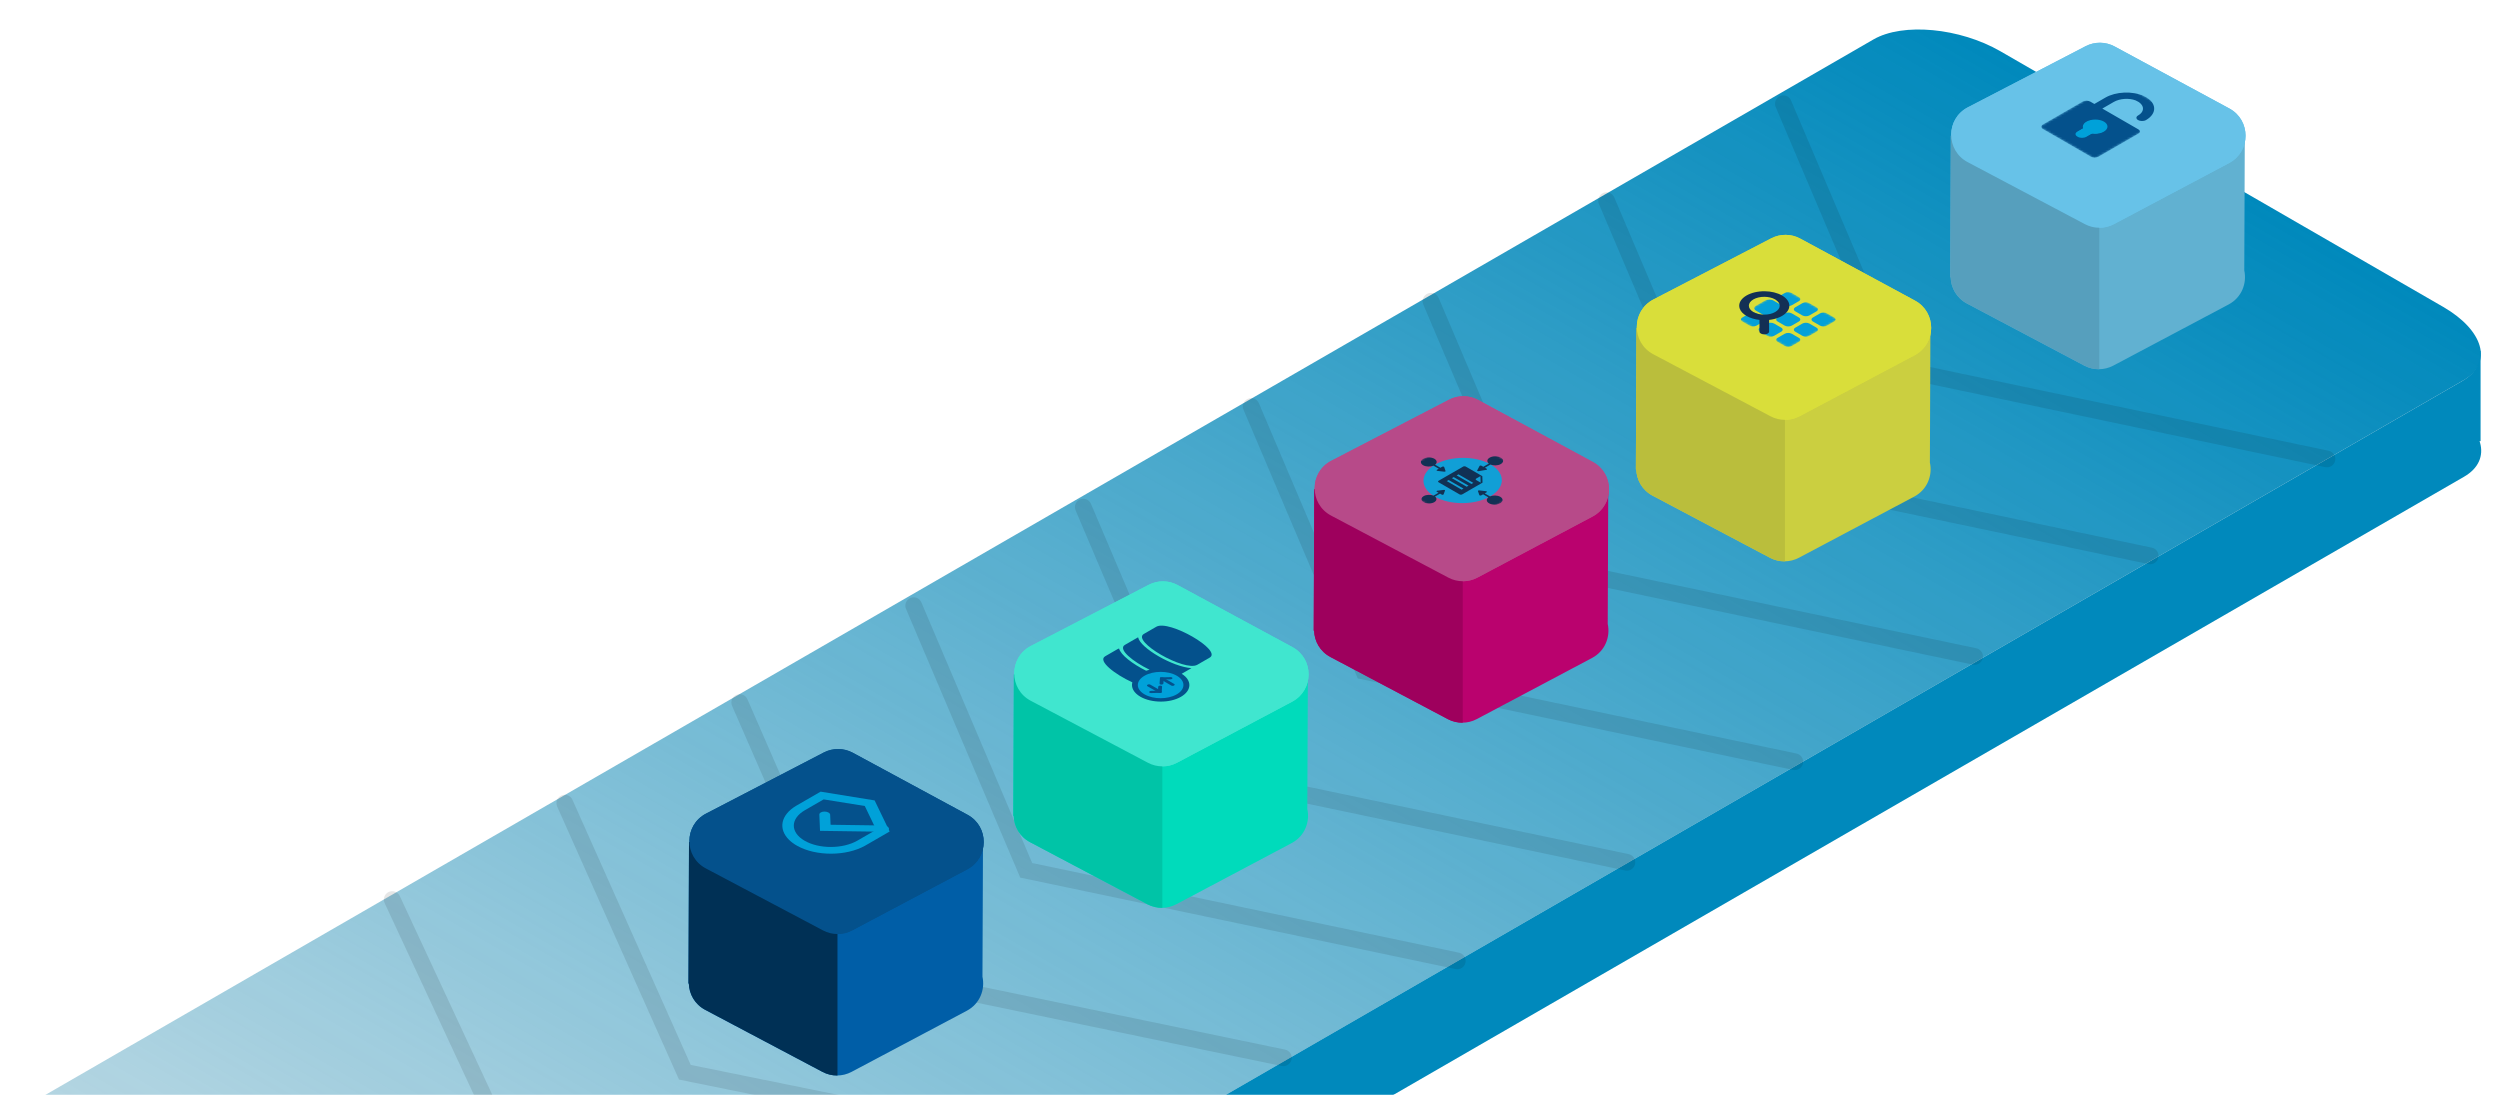 <svg width="1162" height="509" viewBox="0 0 1162 509" fill="none" xmlns="http://www.w3.org/2000/svg">
<mask id="mask0_1647_2835" style="mask-type:alpha" maskUnits="userSpaceOnUse" x="0" y="0" width="1162" height="509">
<path d="M0 0H1162V509H0V0Z" fill="#D9D9D9"/>
</mask>
<g mask="url(#mask0_1647_2835)">
<g filter="url(#filter0_d_1647_2835)">
<path d="M870.969 58.223C884.623 50.34 911.043 52.812 929.98 63.746L1135.71 182.525C1154.65 193.458 1158.93 208.712 1145.28 216.595L37.033 856.441C23.379 864.324 -3.041 861.851 -21.978 850.918L-227.71 732.138C-246.648 721.205 -250.93 705.951 -237.276 698.068L870.969 58.223Z" fill="#0089BC"/>
</g>
<path d="M1105.46 163.066H1152.97V205.035H1105.46V163.066Z" fill="#0089BC"/>
<path d="M870.29 18.625C883.936 10.747 910.35 13.223 929.287 24.156L1135.02 142.936C1153.96 153.869 1158.25 169.119 1144.6 176.998L37.018 816.46C23.372 824.338 -3.041 821.862 -21.978 810.929L-227.71 692.149C-246.648 681.216 -250.937 665.966 -237.291 658.087L870.29 18.625Z" fill="#EEEEEE"/>
<path d="M870.817 18.321C884.469 10.439 910.888 12.912 929.825 23.846L1135.56 142.625C1154.49 153.558 1158.78 168.811 1145.13 176.693L37.029 816.453C23.377 824.336 -3.042 821.862 -21.979 810.929L-227.711 692.149C-246.648 681.216 -250.932 665.963 -237.28 658.081L870.817 18.321Z" fill="url(#paint0_linear_1647_2835)"/>
<path fill-rule="evenodd" clip-rule="evenodd" d="M180.662 414.595C182.607 413.69 184.916 414.533 185.821 416.477L243.819 541.086L435.731 579.415C437.834 579.835 439.198 581.88 438.778 583.983C438.358 586.086 436.313 587.451 434.21 587.031L238.439 547.931L178.781 419.754C177.876 417.81 178.718 415.5 180.662 414.595Z" fill="black" fill-opacity="0.1"/>
<path fill-rule="evenodd" clip-rule="evenodd" d="M260.943 369.759C262.901 368.886 265.197 369.765 266.071 371.723L321.056 494.971L515.968 534.607C518.07 535.035 519.427 537.085 518.999 539.186C518.572 541.288 516.522 542.645 514.421 542.218L315.592 501.785L258.978 374.887C258.105 372.929 258.984 370.633 260.943 369.759Z" fill="black" fill-opacity="0.1"/>
<path fill-rule="evenodd" clip-rule="evenodd" d="M342.283 322.995C344.248 322.137 346.537 323.034 347.395 325L400.682 447.067L597.295 487.858C599.394 488.294 600.744 490.349 600.308 492.449C599.872 494.549 597.817 495.898 595.717 495.463L395.172 453.856L340.277 328.107C339.419 326.142 340.317 323.853 342.283 322.995Z" fill="black" fill-opacity="0.1"/>
<path fill-rule="evenodd" clip-rule="evenodd" d="M423.162 277.937C425.135 277.097 427.415 278.017 428.254 279.991L479.766 401.141L678.149 442.817C680.248 443.258 681.592 445.317 681.151 447.415C680.71 449.514 678.651 450.858 676.552 450.417L474.205 407.908L421.107 283.029C420.268 281.056 421.188 278.776 423.162 277.937Z" fill="black" fill-opacity="0.1"/>
<path fill-rule="evenodd" clip-rule="evenodd" d="M501.988 232.117C503.961 231.278 506.241 232.197 507.081 234.171L558.592 355.321L756.975 396.997C759.074 397.438 760.418 399.497 759.977 401.596C759.536 403.694 757.477 405.038 755.378 404.597L553.031 362.089L499.934 237.21C499.095 235.236 500.014 232.956 501.988 232.117Z" fill="black" fill-opacity="0.1"/>
<path fill-rule="evenodd" clip-rule="evenodd" d="M580.036 185.365C582.01 184.526 584.29 185.446 585.129 187.419L636.641 308.57L835.023 350.245C837.122 350.686 838.466 352.745 838.025 354.844C837.584 356.943 835.526 358.287 833.427 357.846L631.079 315.337L577.982 190.458C577.143 188.484 578.062 186.204 580.036 185.365Z" fill="black" fill-opacity="0.1"/>
<path fill-rule="evenodd" clip-rule="evenodd" d="M663.6 136.439C665.573 135.599 667.853 136.519 668.692 138.493L720.204 259.643L918.587 301.319C920.686 301.76 922.03 303.819 921.589 305.917C921.148 308.016 919.089 309.36 916.99 308.919L714.643 266.41L661.545 141.531C660.706 139.558 661.626 137.278 663.6 136.439Z" fill="black" fill-opacity="0.1"/>
<path fill-rule="evenodd" clip-rule="evenodd" d="M745.221 89.687C747.195 88.848 749.475 89.767 750.314 91.741L801.826 212.891L1000.21 254.567C1002.31 255.008 1003.65 257.067 1003.21 259.166C1002.77 261.264 1000.71 262.608 998.612 262.167L796.264 219.659L743.167 94.78C742.328 92.806 743.248 90.526 745.221 89.687Z" fill="black" fill-opacity="0.1"/>
<path fill-rule="evenodd" clip-rule="evenodd" d="M827.386 44.643C829.36 43.804 831.64 44.724 832.479 46.697L883.991 167.848L1082.37 209.524C1084.47 209.965 1085.82 212.023 1085.38 214.122C1084.93 216.221 1082.88 217.565 1080.78 217.124L878.429 174.615L825.332 49.736C824.493 47.763 825.413 45.483 827.386 44.643Z" fill="black" fill-opacity="0.1"/>
<g filter="url(#filter1_d_1647_2835)">
<path fill-rule="evenodd" clip-rule="evenodd" d="M906.74 59.101L1043.38 59.646L1043.14 121.702C1044.43 127.633 1041.99 134.269 1035.83 137.536L982.268 165.939C978.058 168.171 973.015 168.174 968.803 165.945L914.306 137.112C909.353 134.492 906.806 129.706 906.656 124.855L906.478 124.854L906.74 59.101Z" fill="#61B1D1"/>
<path d="M1036.09 71.783C1046.24 66.402 1046.29 51.884 1036.19 46.422L982.859 17.594C978.667 15.328 973.624 15.285 969.394 17.48L914.669 45.878C904.371 51.222 904.312 65.933 914.568 71.359L969.065 100.192C973.277 102.42 978.32 102.418 982.53 100.185L1036.09 71.783Z" fill="#67C2E8"/>
<path fill-rule="evenodd" clip-rule="evenodd" d="M975.747 59.376L906.741 59.102L906.479 124.855L906.657 124.855C906.806 129.706 909.354 134.492 914.307 137.113L968.804 165.946C970.973 167.094 973.364 167.65 975.747 167.614L975.747 59.376Z" fill="#569FBD"/>
<path d="M1036.09 71.783C1046.24 66.402 1046.3 51.884 1036.19 46.422L982.86 17.594C978.668 15.328 973.625 15.286 969.395 17.481L914.67 45.878C904.372 51.222 904.313 65.933 914.569 71.359L969.066 100.192C973.278 102.421 978.321 102.418 982.531 100.186L1036.09 71.783Z" fill="#67C2E8"/>
</g>
<mask id="mask1_1647_2835" style="mask-type:luminance" maskUnits="userSpaceOnUse" x="947" y="37" width="64" height="37">
<path fill-rule="evenodd" clip-rule="evenodd" d="M984.509 37.676L1010.39 52.616L973.591 73.86L947.714 58.919L984.509 37.676Z" fill="white"/>
</mask>
<g mask="url(#mask1_1647_2835)">
<path fill-rule="evenodd" clip-rule="evenodd" d="M972.244 61.837L969.855 63.216C968.754 63.851 967.278 63.85 966.169 63.21C965.058 62.568 965.057 61.717 966.158 61.082L968.547 59.703C968.171 58.637 968.536 57.574 969.822 56.832C972.211 55.453 976.083 55.779 977.936 57.483C978.859 58.442 978.867 59.72 977.953 60.675C976.665 61.843 974.271 62.158 972.244 61.837M993.793 60.063L977.157 50.458L982.485 47.382C985.241 45.79 989.479 45.478 992.616 46.653C996.681 48.364 997.251 51.663 993.76 53.679C992.657 54.315 992.846 55.273 993.771 55.807C994.695 56.34 996.354 56.45 997.456 55.813C1002.79 52.737 1002.57 47.523 996.477 44.639C991.118 42.182 983.382 42.595 978.605 45.353L973.46 48.324L971.611 47.257C970.687 46.723 969.028 46.614 967.925 47.25L949.551 57.859C948.632 58.389 948.638 59.453 949.562 59.987L971.743 72.793C972.852 73.433 974.51 73.33 975.429 72.799L993.804 62.191C994.906 61.554 994.902 60.703 993.793 60.063" fill="#04518C"/>
</g>
<path fill-rule="evenodd" clip-rule="evenodd" d="M977.845 61.197C975.591 62.498 971.962 62.514 969.744 61.233C967.523 59.95 967.551 57.857 969.805 56.555C972.057 55.255 975.683 55.239 977.904 56.521C980.123 57.802 980.096 59.897 977.845 61.197" fill="#00A1D9"/>
<path fill-rule="evenodd" clip-rule="evenodd" d="M965.785 63.614L965.495 63.447C964.43 62.832 964.444 61.819 965.521 61.197L969.042 59.164C970.12 58.542 971.873 58.535 972.939 59.15L973.228 59.317C974.292 59.931 974.279 60.943 973.201 61.565L969.68 63.598C968.603 64.22 966.848 64.228 965.785 63.614" fill="#00A1D9"/>
<g filter="url(#filter2_d_1647_2835)">
<path fill-rule="evenodd" clip-rule="evenodd" d="M471.247 309.449L607.89 309.993L607.643 372.049C608.937 377.981 606.496 384.617 600.335 387.884L546.775 416.286C542.565 418.519 537.522 418.521 533.31 416.293L478.813 387.46C473.86 384.839 471.312 380.053 471.163 375.202L470.985 375.202L471.247 309.449Z" fill="#00DBBB"/>
<path d="M600.597 322.13C610.744 316.749 610.802 302.231 600.698 296.77L547.366 267.941C543.174 265.675 538.131 265.633 533.901 267.828L479.176 296.225C468.878 301.57 468.819 316.281 479.075 321.706L533.572 350.539C537.784 352.768 542.827 352.765 547.037 350.533L600.597 322.13Z" fill="#40E6CF"/>
<path fill-rule="evenodd" clip-rule="evenodd" d="M540.254 309.724L471.248 309.449L470.986 375.202L471.163 375.203C471.313 380.054 473.86 384.84 478.813 387.46L533.31 416.293C535.48 417.441 537.871 417.997 540.254 417.961V309.724Z" fill="#00C4A7"/>
<path d="M600.598 322.131C610.745 316.75 610.803 302.232 600.699 296.77L547.367 267.942C543.174 265.676 538.132 265.633 533.902 267.828L479.177 296.226C468.879 301.57 468.82 316.281 479.076 321.707L533.573 350.539C537.785 352.768 542.828 352.766 547.038 350.533L600.598 322.131Z" fill="#40E6CF"/>
</g>
<g filter="url(#filter3_d_1647_2835)">
<path fill-rule="evenodd" clip-rule="evenodd" d="M610.876 223.397L747.519 223.941L747.272 285.997C748.566 291.929 746.125 298.565 739.963 301.832L686.404 330.235C682.194 332.467 677.151 332.47 672.939 330.241L618.442 301.408C613.489 298.788 610.941 294.002 610.792 289.151L610.614 289.15L610.876 223.397Z" fill="#BA026E"/>
<path d="M740.225 236.079C750.373 230.698 750.431 216.18 740.326 210.718L686.995 181.89C682.802 179.624 677.76 179.581 673.53 181.776L618.805 210.174C608.507 215.518 608.448 230.229 618.704 235.655L673.2 264.488C677.413 266.716 682.456 266.714 686.666 264.481L740.225 236.079Z" fill="#B74A89"/>
<path fill-rule="evenodd" clip-rule="evenodd" d="M679.885 223.673L610.877 223.398L610.615 289.151L610.792 289.151C610.942 294.002 613.489 298.788 618.442 301.409L672.939 330.242C675.11 331.39 677.501 331.946 679.885 331.91V223.673Z" fill="#9E005D"/>
<path d="M740.227 236.079C750.375 230.698 750.433 216.18 740.328 210.719L686.997 181.89C682.804 179.624 677.762 179.582 673.532 181.777L618.807 210.174C608.509 215.518 608.45 230.229 618.705 235.655L673.202 264.488C677.415 266.717 682.457 266.714 686.668 264.482L740.227 236.079Z" fill="#B74A89"/>
</g>
<path fill-rule="evenodd" clip-rule="evenodd" d="M513.687 305.032L519.473 301.691C519.695 301.563 519.918 301.486 520.141 301.409C520.858 304.392 526.477 308.665 532.718 311.754C533.208 311.574 533.742 311.42 534.321 311.292C526.609 307.559 519.384 301.743 522.856 299.738L528.642 296.397C528.731 296.346 528.82 296.295 528.998 296.243C529.985 301.233 545.099 309.959 553.787 310.555L553.475 310.735L549.247 313.176C554.107 316.188 554.025 320.92 548.906 323.875C543.743 326.856 535.279 326.852 530.062 323.841C526.897 322.013 525.646 319.492 526.311 317.152C518.198 313.444 510.037 307.139 513.687 305.032Z" fill="#04518C"/>
<path fill-rule="evenodd" clip-rule="evenodd" d="M536.296 322.143L532.997 320.238L536.202 318.388L532.992 316.535L536.241 314.659L539.451 316.512L542.656 314.662L545.955 316.567L542.75 318.417L545.916 320.245L542.667 322.121L539.501 320.293L536.296 322.143Z" fill="black"/>
<path fill-rule="evenodd" clip-rule="evenodd" d="M546.939 322.739C542.8 325.129 536.117 325.126 531.971 322.732C527.825 320.338 527.819 316.48 531.959 314.09C536.098 311.7 542.825 311.678 546.971 314.072C551.117 316.466 551.078 320.349 546.939 322.739Z" fill="#00A1D9"/>
<path fill-rule="evenodd" clip-rule="evenodd" d="M556.504 308.986C550.628 312.378 525.795 298.041 531.67 294.649L537.457 291.308C543.332 287.916 568.166 302.253 562.29 305.646L556.504 308.986Z" fill="#04518C"/>
<path fill-rule="evenodd" clip-rule="evenodd" d="M539.417 314.994C539.781 314.784 540.348 314.771 540.683 314.965L545.749 317.889C546.084 318.083 546.062 318.41 545.698 318.62C545.335 318.83 544.768 318.843 544.433 318.649L539.367 315.725C539.031 315.531 539.054 315.204 539.417 314.994" fill="#04518C"/>
<path fill-rule="evenodd" clip-rule="evenodd" d="M539.162 314.844L544.102 314.731C544.596 314.719 544.981 314.941 544.961 315.227C544.942 315.512 544.525 315.753 544.031 315.764L540.88 315.837L540.755 317.656C540.735 317.941 540.318 318.181 539.824 318.193C539.33 318.204 538.945 317.982 538.965 317.697L539.162 314.844Z" fill="#04518C"/>
<path fill-rule="evenodd" clip-rule="evenodd" d="M538.417 321.903L533.352 318.978C533.016 318.784 533.039 318.457 533.402 318.247C533.766 318.037 534.333 318.024 534.668 318.218L539.734 321.143C540.069 321.336 540.047 321.664 539.683 321.873C539.32 322.083 538.753 322.096 538.417 321.903Z" fill="#04518C"/>
<path fill-rule="evenodd" clip-rule="evenodd" d="M539.939 322.023L534.999 322.137C534.504 322.148 534.12 321.926 534.139 321.641C534.159 321.355 534.576 321.115 535.07 321.103L538.22 321.031L538.346 319.212C538.366 318.927 538.782 318.686 539.277 318.675C539.771 318.663 540.156 318.885 540.136 319.171L539.939 322.023Z" fill="#04518C"/>
<g filter="url(#filter4_d_1647_2835)">
<path fill-rule="evenodd" clip-rule="evenodd" d="M320.251 387.382L456.894 387.927L456.647 449.983C457.941 455.914 455.5 462.55 449.338 465.817L395.779 494.22C391.569 496.452 386.526 496.455 382.314 494.226L327.817 465.393C322.864 462.773 320.316 457.987 320.167 453.136L319.989 453.135L320.251 387.382Z" fill="#005EA7"/>
<path d="M449.6 400.064C459.748 394.683 459.806 380.165 449.701 374.703L396.37 345.875C392.177 343.609 387.135 343.566 382.905 345.761L328.18 374.159C317.882 379.503 317.823 394.214 328.079 399.64L382.575 428.473C386.788 430.701 391.831 430.699 396.041 428.466L449.6 400.064Z" fill="#04518C"/>
<path fill-rule="evenodd" clip-rule="evenodd" d="M389.259 387.657L320.252 387.382L319.99 453.135L320.168 453.136C320.318 457.987 322.865 462.773 327.818 465.394L382.315 494.226C384.485 495.374 386.875 495.93 389.259 495.894V387.657Z" fill="#003055"/>
<path d="M449.601 400.064C459.749 394.683 459.807 380.165 449.702 374.703L396.371 345.875C392.178 343.609 387.136 343.566 382.906 345.761L328.181 374.159C317.883 379.503 317.824 394.214 328.079 399.64L382.576 428.473C386.789 430.701 391.831 430.699 396.042 428.466L449.601 400.064Z" fill="#04518C"/>
</g>
<path fill-rule="evenodd" clip-rule="evenodd" d="M406.53 372.032L381.42 367.964L370.057 374.524C362.734 378.891 361.717 385.39 366.734 390.341C367.755 391.349 369.026 392.293 370.545 393.142C379.31 398.034 393.255 398.011 402.067 393.09L413.503 386.487L406.53 372.032Z" fill="#00A1D9"/>
<path fill-rule="evenodd" clip-rule="evenodd" d="M401.954 374.626L382.827 371.556L374.128 376.579C367.293 380.525 367.231 386.868 373.991 390.771C380.751 394.673 391.737 394.638 398.572 390.692L407.272 385.669L401.954 374.626Z" fill="#04518C"/>
<path fill-rule="evenodd" clip-rule="evenodd" d="M381.152 386.178L380.83 378.631C380.795 377.828 381.894 377.193 383.283 377.214C384.674 377.233 385.827 377.899 385.861 378.702L386.06 383.345L410.599 383.695C411.989 383.714 413.143 384.381 413.177 385.183C413.212 385.985 412.113 386.62 410.723 386.6L381.152 386.178Z" fill="#00A1D9"/>
<path fill-rule="evenodd" clip-rule="evenodd" d="M692.646 230.724C685.489 234.856 673.955 234.896 666.884 230.814C659.813 226.731 659.883 220.072 667.04 215.94C674.196 211.808 685.73 211.768 692.801 215.85C699.872 219.933 699.803 226.592 692.646 230.724" fill="#119FD6"/>
<mask id="mask2_1647_2835" style="mask-type:luminance" maskUnits="userSpaceOnUse" x="644" y="202" width="72" height="42">
<path fill-rule="evenodd" clip-rule="evenodd" d="M680.035 202.556L715.828 223.221L679.925 243.95L644.132 223.285L680.035 202.556Z" fill="white"/>
</mask>
<g mask="url(#mask2_1647_2835)">
<path fill-rule="evenodd" clip-rule="evenodd" d="M661.711 233.435C660.362 232.656 660.375 231.38 661.741 230.591C662.985 229.874 664.923 229.805 666.28 230.385L668.631 229.028L667.828 228.565C667.697 228.489 667.661 228.379 667.704 228.274C667.759 228.138 667.991 228.082 668.09 228.07L671.03 227.711C671.089 227.704 671.348 227.667 671.525 227.769C671.69 227.864 671.638 228.021 671.626 228.055L671.003 229.752C670.964 229.858 670.829 229.943 670.65 229.975C670.471 230.006 670.277 229.979 670.146 229.903L669.344 229.44L666.993 230.797C667.998 231.58 667.88 232.7 666.637 233.418C665.271 234.206 663.061 234.214 661.711 233.435V233.435ZM697.306 233.915C695.865 234.747 693.534 234.755 692.111 233.933C690.815 233.185 690.714 232.005 691.792 231.171L689.342 229.756L688.485 230.251C688.345 230.332 688.143 230.355 687.952 230.33C687.705 230.299 687.604 230.158 687.584 230.098L686.965 228.312C686.953 228.276 686.889 228.118 687.078 228.009C687.254 227.908 687.539 227.937 687.601 227.944L690.694 228.302C690.887 228.324 691.042 228.406 691.097 228.514C691.153 228.623 691.1 228.742 690.96 228.822L690.103 229.317L692.553 230.731C693.997 230.109 696.042 230.167 697.337 230.915C698.761 231.737 698.747 233.083 697.306 233.915V233.915ZM697.563 215.693C696.252 216.45 694.206 216.523 692.775 215.911L690.195 217.4L691.021 217.877C691.154 217.954 691.207 218.066 691.158 218.172C691.11 218.278 690.969 218.362 690.787 218.394L687.311 218.988C687.23 219.002 686.917 219.064 686.719 218.949C686.52 218.834 686.587 218.677 686.61 218.632L687.682 216.601C687.736 216.496 687.881 216.415 688.065 216.387C688.248 216.359 688.443 216.389 688.576 216.466L689.443 216.966L692.023 215.476C690.963 214.65 691.088 213.469 692.399 212.712C693.84 211.88 696.171 211.872 697.595 212.694C699.019 213.516 699.004 214.861 697.563 215.693V215.693ZM668.148 218.877C668.044 218.865 667.799 218.814 667.746 218.664C667.706 218.553 667.743 218.437 667.883 218.357L668.74 217.862L666.266 216.433C664.822 217.055 662.777 216.997 661.482 216.249C660.058 215.427 660.072 214.082 661.513 213.25C662.954 212.418 665.285 212.41 666.709 213.232C668.004 213.979 668.105 215.16 667.027 215.994L669.502 217.422L670.358 216.928C670.498 216.847 670.703 216.816 670.891 216.849C671.079 216.881 671.221 216.97 671.259 217.081L671.878 218.867C671.888 218.895 671.951 219.058 671.783 219.155C671.565 219.281 671.296 219.24 671.242 219.234L668.148 218.877Z" fill="#113154"/>
</g>
<mask id="mask3_1647_2835" style="mask-type:luminance" maskUnits="userSpaceOnUse" x="644" y="202" width="72" height="42">
<path fill-rule="evenodd" clip-rule="evenodd" d="M644.132 223.285L679.925 243.95L715.828 223.221L680.035 202.556L644.132 223.285Z" fill="white"/>
</mask>
<g mask="url(#mask3_1647_2835)">
<path fill-rule="evenodd" clip-rule="evenodd" d="M672.473 223.609L679.364 227.588L680.224 227.092L673.332 223.113L672.473 223.609ZM674.829 222.249L681.721 226.228L682.576 225.734L675.685 221.755L674.829 222.249ZM677.05 220.966L683.942 224.945L684.8 224.45L677.908 220.471L677.05 220.966ZM688.108 221.308L688.203 224.322L686.171 223.149C685.824 222.948 685.814 222.631 686.149 222.438L688.108 221.308ZM681.302 216.883C680.955 216.683 680.406 216.677 680.071 216.87L668.651 223.464C668.316 223.657 668.326 223.974 668.673 224.174L678.384 229.781C678.731 229.981 679.28 229.987 679.615 229.794L689.077 224.331L688.982 221.318L681.302 216.883Z" fill="#113154"/>
</g>
<g filter="url(#filter5_d_1647_2835)">
<path fill-rule="evenodd" clip-rule="evenodd" d="M760.617 148.4L897.26 148.944L897.013 211C898.307 216.932 895.866 223.568 889.704 226.835L836.144 255.237C831.934 257.47 826.892 257.472 822.679 255.244L768.182 226.411C763.229 223.791 760.682 219.004 760.532 214.154L760.355 214.153L760.617 148.4Z" fill="#CBCF40"/>
<path d="M889.966 161.082C900.114 155.701 900.171 141.183 890.067 135.721L836.735 106.893C832.543 104.627 827.501 104.584 823.271 106.779L768.546 135.177C758.247 140.521 758.189 155.232 768.444 160.658L822.941 189.49C827.154 191.719 832.196 191.717 836.406 189.484L889.966 161.082Z" fill="#D9DE3A"/>
<path fill-rule="evenodd" clip-rule="evenodd" d="M829.624 148.675L760.617 148.4L760.355 214.153L760.532 214.154C760.682 219.005 763.23 223.791 768.183 226.411L822.68 255.244C824.85 256.392 827.241 256.948 829.624 256.912V148.675Z" fill="#BABE3C"/>
<path d="M889.967 161.082C900.114 155.701 900.172 141.183 890.068 135.721L836.736 106.893C832.544 104.627 827.502 104.584 823.272 106.779L768.547 135.177C758.248 140.521 758.19 155.232 768.445 160.658L822.942 189.491C827.155 191.719 832.197 191.717 836.407 189.484L889.967 161.082Z" fill="#D9DE3A"/>
</g>
<mask id="mask4_1647_2835" style="mask-type:luminance" maskUnits="userSpaceOnUse" x="806" y="134" width="49" height="28">
<path fill-rule="evenodd" clip-rule="evenodd" d="M829.623 134.348L854.137 148.501L831.18 161.755L806.666 147.602L829.623 134.348Z" fill="white"/>
</mask>
<g mask="url(#mask4_1647_2835)">
<path fill-rule="evenodd" clip-rule="evenodd" d="M836.103 157.024L832.823 155.13C831.921 154.61 830.445 154.61 829.544 155.13L826.264 157.024C825.362 157.544 825.362 158.397 826.264 158.917L829.544 160.811C830.445 161.331 831.921 161.331 832.823 160.811L836.103 158.917C837.005 158.397 837.005 157.544 836.103 157.024M827.9 152.288L824.621 150.395C823.719 149.874 822.243 149.874 821.341 150.395L818.061 152.288C817.159 152.809 817.159 153.661 818.061 154.181L821.341 156.075C822.243 156.596 823.718 156.595 824.62 156.075L827.9 154.181C828.802 153.661 828.802 152.809 827.9 152.288M819.705 147.557L816.425 145.663C815.524 145.142 814.048 145.142 813.146 145.663L809.867 147.557C808.965 148.077 808.965 148.929 809.866 149.45L813.146 151.344C814.048 151.864 815.524 151.864 816.425 151.343L819.705 149.45C820.607 148.929 820.607 148.077 819.705 147.557M844.302 152.29L841.022 150.397C840.12 149.876 838.644 149.876 837.742 150.397L834.463 152.29C833.561 152.811 833.561 153.663 834.463 154.183L837.743 156.077C838.645 156.598 840.12 156.598 841.022 156.077L844.302 154.184C845.204 153.663 845.204 152.811 844.302 152.29M836.099 147.554L832.819 145.661C831.918 145.14 830.442 145.14 829.54 145.661L826.26 147.554C825.359 148.075 825.359 148.927 826.26 149.448L829.54 151.341C830.442 151.862 831.918 151.862 832.819 151.341L836.099 149.448C837.001 148.927 837.001 148.075 836.099 147.554M828.422 142.07L824.363 139.727C823.247 139.083 821.421 139.083 820.305 139.727L816.247 142.07C815.131 142.715 815.131 143.769 816.247 144.413L820.305 146.756C821.421 147.401 823.247 147.401 824.363 146.756L828.422 144.413C829.538 143.769 829.538 142.715 828.422 142.07M852.5 147.556L849.221 145.663C848.319 145.142 846.843 145.142 845.942 145.663L842.662 147.556C841.76 148.077 841.76 148.929 842.662 149.45L845.942 151.343C846.843 151.864 848.319 151.864 849.221 151.343L852.501 149.45C853.402 148.929 853.402 148.077 852.5 147.556M844.298 142.821L841.018 140.927C840.116 140.407 838.641 140.407 837.739 140.927L834.459 142.821C833.557 143.341 833.557 144.193 834.459 144.714L837.739 146.607C838.641 147.128 840.116 147.128 841.018 146.607L844.298 144.714C845.2 144.193 845.2 143.341 844.298 142.821M836.103 138.089L832.823 136.196C831.922 135.675 830.446 135.675 829.544 136.196L826.264 138.089C825.363 138.61 825.363 139.462 826.264 139.983L829.544 141.876C830.446 142.397 831.922 142.397 832.823 141.876L836.103 139.983C837.005 139.462 837.005 138.61 836.103 138.089" fill="#04A0D8"/>
</g>
<path fill-rule="evenodd" clip-rule="evenodd" d="M814.966 145.024C812.165 143.407 812.165 140.786 814.966 139.169C817.766 137.553 822.306 137.553 825.107 139.169C827.907 140.786 827.907 143.407 825.107 145.024C822.306 146.641 817.766 146.641 814.966 145.024V145.024ZM822.28 148.7C828.595 147.985 832.711 144.45 831.473 140.804C830.235 137.158 824.112 134.782 817.796 135.496C811.481 136.211 807.365 139.746 808.603 143.392C809.515 146.076 813.149 148.174 817.797 148.7L817.798 154.173C817.842 154.887 818.88 155.446 820.117 155.42C821.293 155.397 822.236 154.852 822.278 154.173L822.28 148.7Z" fill="#133055"/>
</g>
<defs>
<filter id="filter0_d_1647_2835" x="-255.263" y="48.612" width="1418.53" height="827.44" filterUnits="userSpaceOnUse" color-interpolation-filters="sRGB">
<feFlood flood-opacity="0" result="BackgroundImageFix"/>
<feColorMatrix in="SourceAlpha" type="matrix" values="0 0 0 0 0 0 0 0 0 0 0 0 0 0 0 0 0 0 127 0" result="hardAlpha"/>
<feOffset dy="5"/>
<feGaussianBlur stdDeviation="5"/>
<feComposite in2="hardAlpha" operator="out"/>
<feColorMatrix type="matrix" values="0 0 0 0 0 0 0 0 0 0 0 0 0 0 0 0 0 0 0.15 0"/>
<feBlend mode="normal" in2="BackgroundImageFix" result="effect1_dropShadow_1647_2835"/>
<feBlend mode="normal" in="SourceGraphic" in2="effect1_dropShadow_1647_2835" result="shape"/>
</filter>
<filter id="filter1_d_1647_2835" x="897.478" y="10.864" width="155.258" height="169.751" filterUnits="userSpaceOnUse" color-interpolation-filters="sRGB">
<feFlood flood-opacity="0" result="BackgroundImageFix"/>
<feColorMatrix in="SourceAlpha" type="matrix" values="0 0 0 0 0 0 0 0 0 0 0 0 0 0 0 0 0 0 127 0" result="hardAlpha"/>
<feOffset dy="4"/>
<feGaussianBlur stdDeviation="4.5"/>
<feComposite in2="hardAlpha" operator="out"/>
<feColorMatrix type="matrix" values="0 0 0 0 0 0 0 0 0 0 0 0 0 0 0 0 0 0 0.1 0"/>
<feBlend mode="normal" in2="BackgroundImageFix" result="effect1_dropShadow_1647_2835"/>
<feBlend mode="normal" in="SourceGraphic" in2="effect1_dropShadow_1647_2835" result="shape"/>
</filter>
<filter id="filter2_d_1647_2835" x="461.985" y="261.211" width="155.258" height="169.751" filterUnits="userSpaceOnUse" color-interpolation-filters="sRGB">
<feFlood flood-opacity="0" result="BackgroundImageFix"/>
<feColorMatrix in="SourceAlpha" type="matrix" values="0 0 0 0 0 0 0 0 0 0 0 0 0 0 0 0 0 0 127 0" result="hardAlpha"/>
<feOffset dy="4"/>
<feGaussianBlur stdDeviation="4.5"/>
<feComposite in2="hardAlpha" operator="out"/>
<feColorMatrix type="matrix" values="0 0 0 0 0 0 0 0 0 0 0 0 0 0 0 0 0 0 0.1 0"/>
<feBlend mode="normal" in2="BackgroundImageFix" result="effect1_dropShadow_1647_2835"/>
<feBlend mode="normal" in="SourceGraphic" in2="effect1_dropShadow_1647_2835" result="shape"/>
</filter>
<filter id="filter3_d_1647_2835" x="601.614" y="175.16" width="155.259" height="169.752" filterUnits="userSpaceOnUse" color-interpolation-filters="sRGB">
<feFlood flood-opacity="0" result="BackgroundImageFix"/>
<feColorMatrix in="SourceAlpha" type="matrix" values="0 0 0 0 0 0 0 0 0 0 0 0 0 0 0 0 0 0 127 0" result="hardAlpha"/>
<feOffset dy="4"/>
<feGaussianBlur stdDeviation="4.5"/>
<feComposite in2="hardAlpha" operator="out"/>
<feColorMatrix type="matrix" values="0 0 0 0 0 0 0 0 0 0 0 0 0 0 0 0 0 0 0.1 0"/>
<feBlend mode="normal" in2="BackgroundImageFix" result="effect1_dropShadow_1647_2835"/>
<feBlend mode="normal" in="SourceGraphic" in2="effect1_dropShadow_1647_2835" result="shape"/>
</filter>
<filter id="filter4_d_1647_2835" x="310.989" y="339.145" width="155.258" height="169.751" filterUnits="userSpaceOnUse" color-interpolation-filters="sRGB">
<feFlood flood-opacity="0" result="BackgroundImageFix"/>
<feColorMatrix in="SourceAlpha" type="matrix" values="0 0 0 0 0 0 0 0 0 0 0 0 0 0 0 0 0 0 127 0" result="hardAlpha"/>
<feOffset dy="4"/>
<feGaussianBlur stdDeviation="4.5"/>
<feComposite in2="hardAlpha" operator="out"/>
<feColorMatrix type="matrix" values="0 0 0 0 0 0 0 0 0 0 0 0 0 0 0 0 0 0 0.1 0"/>
<feBlend mode="normal" in2="BackgroundImageFix" result="effect1_dropShadow_1647_2835"/>
<feBlend mode="normal" in="SourceGraphic" in2="effect1_dropShadow_1647_2835" result="shape"/>
</filter>
<filter id="filter5_d_1647_2835" x="751.354" y="100.162" width="155.258" height="169.751" filterUnits="userSpaceOnUse" color-interpolation-filters="sRGB">
<feFlood flood-opacity="0" result="BackgroundImageFix"/>
<feColorMatrix in="SourceAlpha" type="matrix" values="0 0 0 0 0 0 0 0 0 0 0 0 0 0 0 0 0 0 127 0" result="hardAlpha"/>
<feOffset dy="4"/>
<feGaussianBlur stdDeviation="4.5"/>
<feComposite in2="hardAlpha" operator="out"/>
<feColorMatrix type="matrix" values="0 0 0 0 0 0 0 0 0 0 0 0 0 0 0 0 0 0 0.1 0"/>
<feBlend mode="normal" in2="BackgroundImageFix" result="effect1_dropShadow_1647_2835"/>
<feBlend mode="normal" in="SourceGraphic" in2="effect1_dropShadow_1647_2835" result="shape"/>
</filter>
<linearGradient id="paint0_linear_1647_2835" x1="1032.69" y1="83.235" x2="453.923" y2="1085.69" gradientUnits="userSpaceOnUse">
<stop stop-color="#0089BC"/>
<stop offset="1" stop-color="#018ABD" stop-opacity="0"/>
</linearGradient>
</defs>
</svg>
